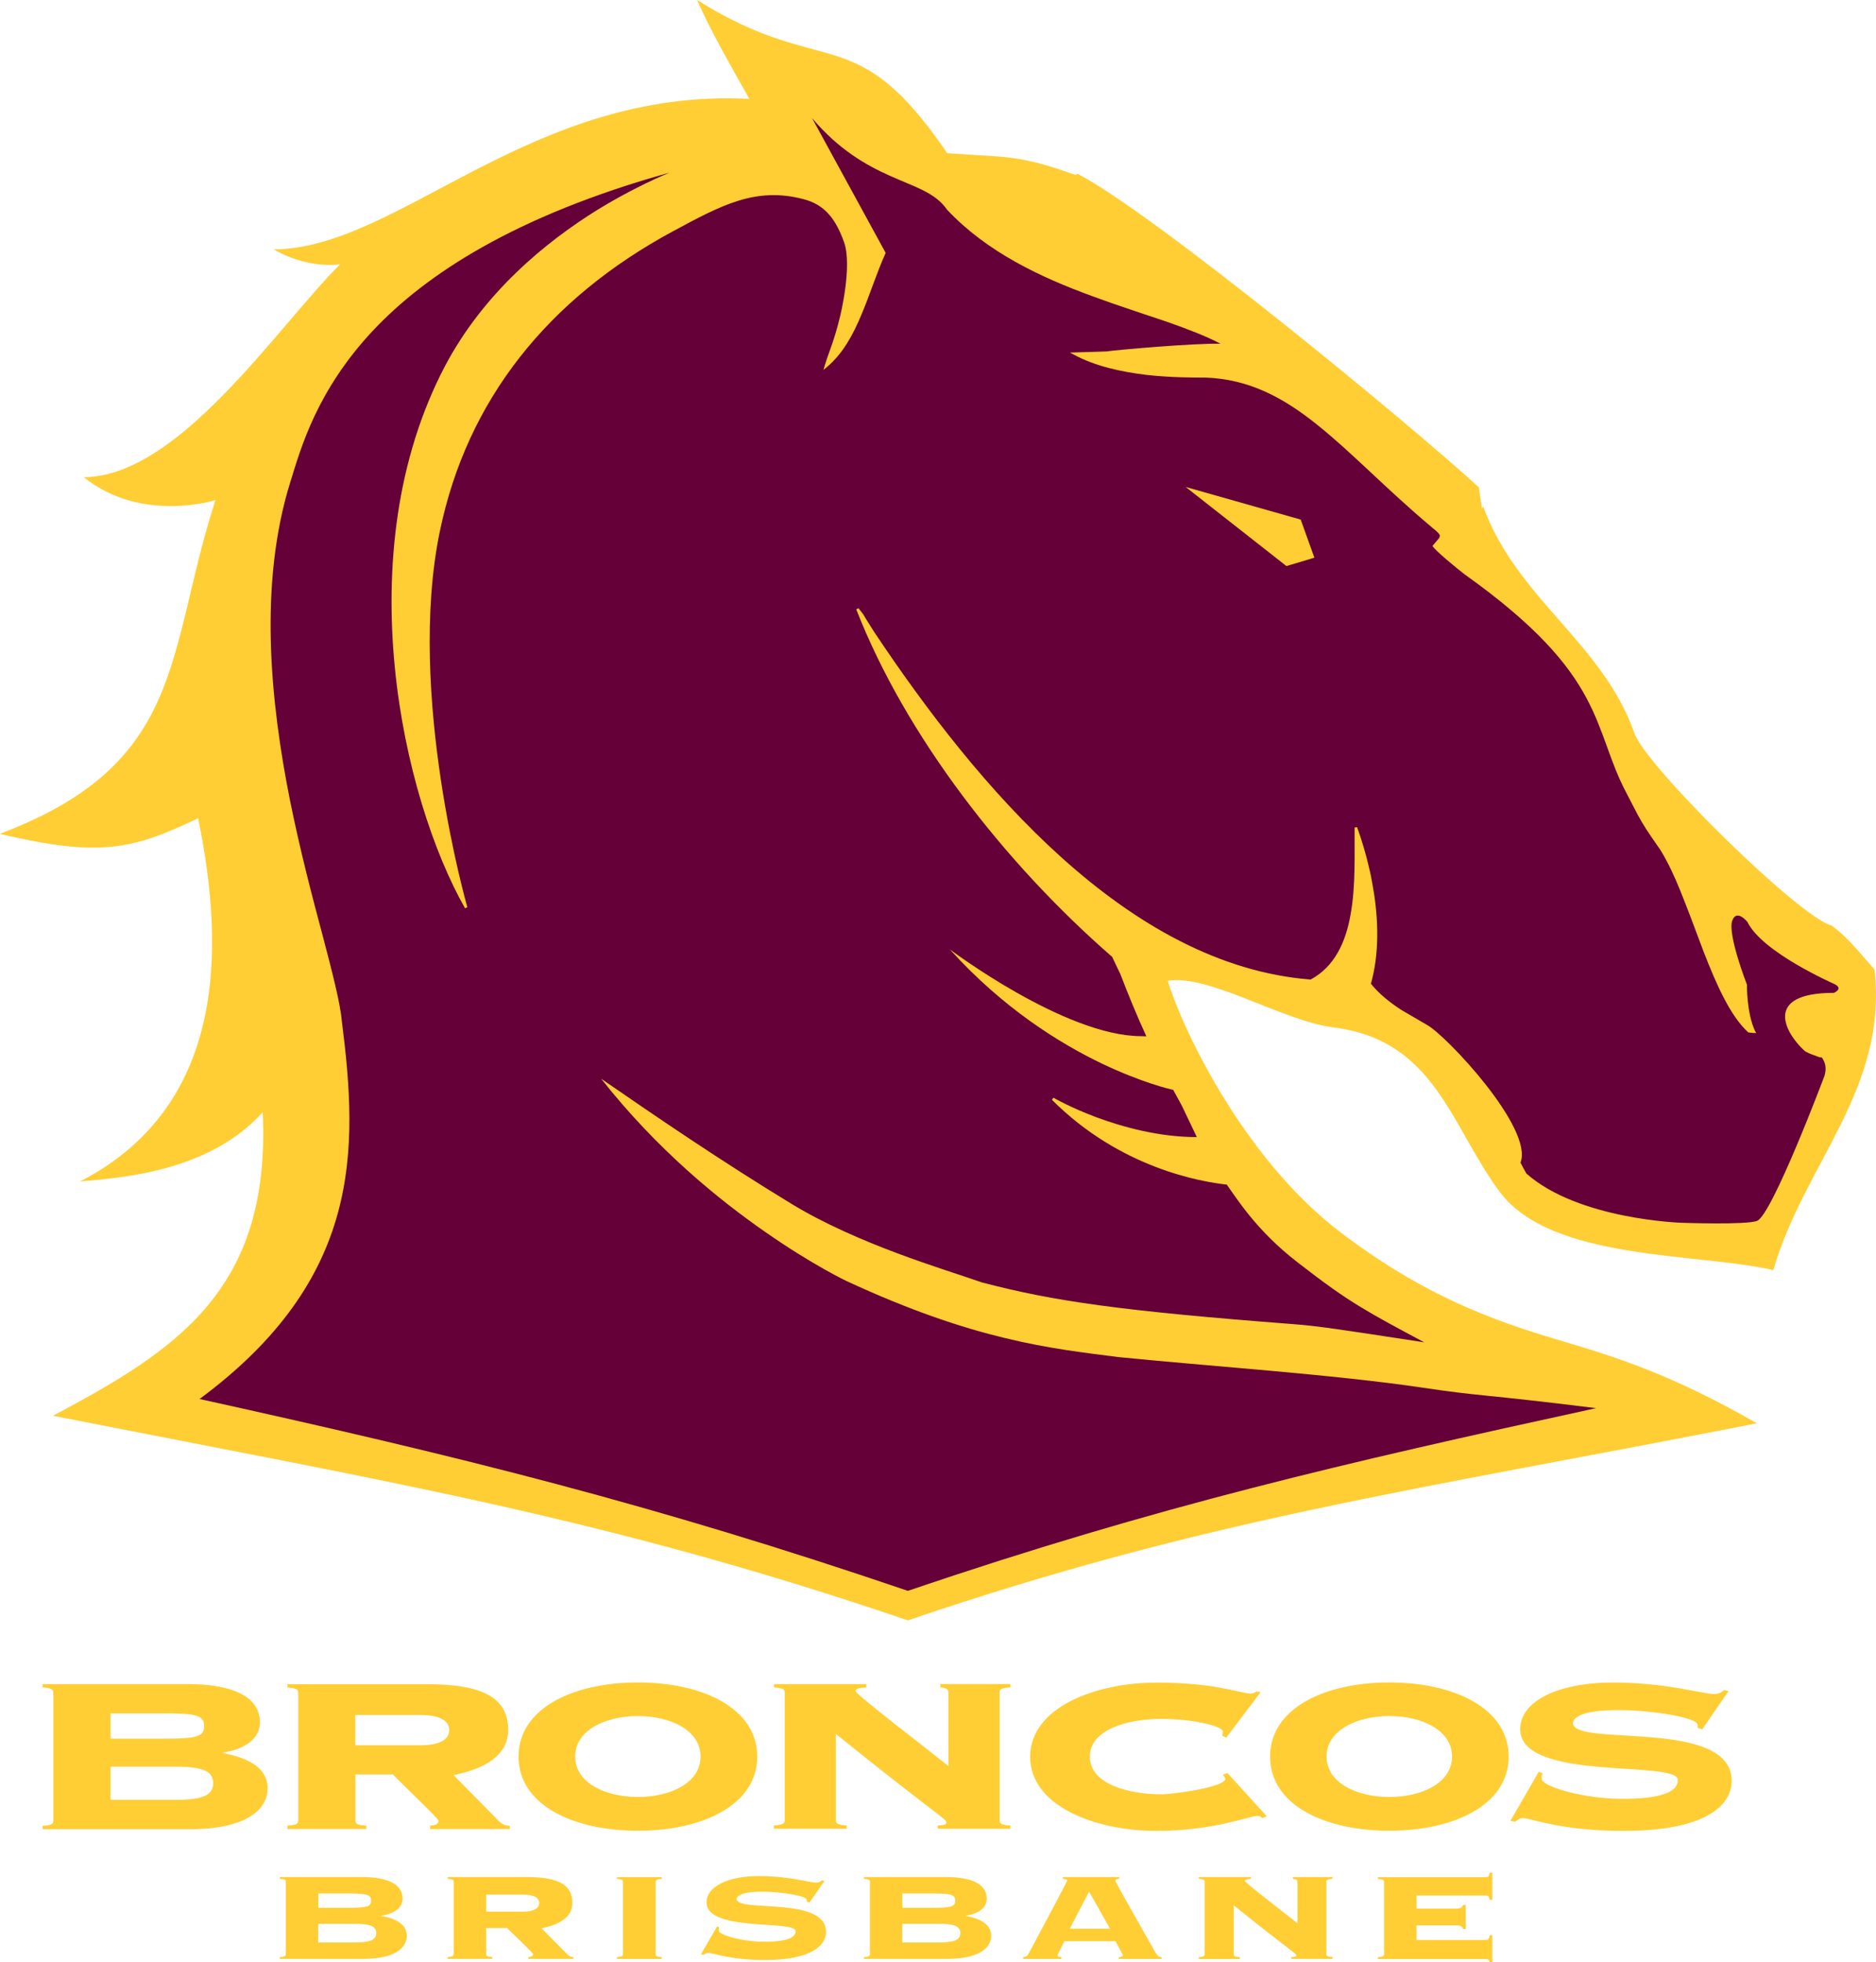 <svg xmlns="http://www.w3.org/2000/svg" width="24.395" height="25.512" viewBox="0 0 24.395 25.512"><g><path d="M22.847 18.504c-.946-.538-1.59-.786-2.364-1.018-.914-.27-1.86-.56-3.052-1.465-1.305-.994-2.09-2.737-2.246-3.27.533-.09 1.494.523 2.155.606 1.324.166 1.524 1.28 2.16 2.135.67.904 2.568.792 3.56 1.02.4-1.384 1.49-2.345 1.316-3.907-.173-.194-.347-.42-.56-.574-.393-.087-2.408-2.06-2.563-2.5-.41-1.17-1.527-1.746-1.965-2.944l-.018.022-.04-.274c-.925-.847-4.225-3.56-5.213-4.073l-.038.01-.247-.084c-.258-.084-.508-.138-.78-.156l-.634-.04C11.11.22 10.733 1.047 9.065 0c.16.375.455.886.68 1.286-2.853-.15-4.562 1.95-6.187 1.956.253.146.573.23.864.194-.824.824-2.092 2.758-3.332 2.768.754.606 1.712.297 1.712.297-.646 1.993-.37 3.423-2.806 4.34 1.29.302 1.707.214 2.58-.203.367 1.773.326 3.763-1.535 4.722.56-.05 1.68-.13 2.375-.9.11 2.32-1.133 3.097-2.727 3.946 4.472.88 7.21 1.33 11.116 2.66 3.91-1.33 6.57-1.683 11.04-2.562z" fill="#FFCE34"/><path d="M15.566 14.783c-.496 0-.963-.13-1.304-.256-.345-.128-.563-.256-.563-.256l-.02.027c.886.888 1.937 1.066 2.274 1.103.07.1.17.25.313.424.147.178.343.382.604.584.348.27.578.435.824.584.23.14.467.266.826.458-1.098-.168-1.38-.212-1.7-.236-2.263-.174-3.116-.298-4.053-.543-.243-.086-.65-.21-1.103-.38-.453-.17-.95-.384-1.373-.642-.92-.56-1.737-1.118-2.474-1.626.727.922 1.528 1.572 2.142 1.998.612.426 1.044.63 1.048.632.834.387 1.5.607 2.066.743.566.137 1.033.19 1.47.246 1.14.115 2.81.227 3.958.398.38.057.56.076.85.106.28.028.656.067 1.404.16-3.293.717-5.695 1.27-8.95 2.375-3.32-1.13-5.793-1.74-9.21-2.494 2.113-1.564 2.064-3.237 1.85-4.912-.02-.236-.123-.63-.252-1.123-.133-.495-.29-1.095-.422-1.747-.26-1.304-.407-2.822.005-4.142.07-.225.155-.52.316-.86.16-.337.392-.714.752-1.1.688-.733 1.844-1.496 3.863-2.06-.227.095-.56.253-.932.48-.677.42-1.484 1.078-1.99 2.038-1.277 2.435-.55 5.617.262 7.046l.03-.014S5.28 9.02 5.72 6.906c.354-1.71 1.41-3.027 3.038-3.903.627-.338 1.07-.576 1.69-.414.288.074.424.272.528.56.11.312-.05.955-.05.957-.08.332-.134.43-.202.647l-.015.056.044-.037c.21-.178.34-.42.45-.684.11-.26.197-.542.314-.8l-.957-1.752c.353.416.703.61 1.004.746.167.075.32.132.448.197.127.065.23.14.303.247.52.554 1.22.88 1.89 1.125.335.124.663.228.962.33.265.093.506.184.705.288-.33-.01-1.39.083-1.482.1l-.477.015.057.03c.275.148.62.222.937.26.316.035.606.035.77.035.564.02 1.01.258 1.456.617.45.36.902.84 1.487 1.33.004.005.103.078.103.107 0 .017-.007.03-.015.04l-.08.094c.02.05.33.304.42.372.933.664 1.345 1.164 1.58 1.603.237.442.3.824.528 1.25l.14.27c.08.147.137.23.255.4.04.054.078.118.114.187.086.158.168.352.247.558.082.206.162.428.243.64.167.428.346.832.577 1.043.004.005.037.006.076.01h.03l-.015-.024c-.112-.236-.106-.604-.106-.604-.004-.01-.258-.665-.19-.836.056-.146.183.005.196.02.098.2.378.4.633.55.256.15.49.254.49.254.122.055.03.105.002.118-.928 0-.634.52-.39.746.028.028.09.05.138.067l.063.024.03.002c.05.065.064.145.036.24-.003.01-.68 1.806-.876 1.885-.135.055-.98.025-.982.025-.002 0-1.34-.04-2.018-.64-.025-.045-.053-.093-.077-.142.174-.447-.973-1.66-1.215-1.79l-.336-.196c-.153-.1-.29-.21-.394-.34.108-.38.104-.83.023-1.276-.012-.073-.026-.147-.045-.223-.042-.185-.096-.366-.158-.537l-.032.006c0 .175.002.365-.002.558s-.017.387-.05.57c-.063.363-.208.68-.52.848-2.376-.186-4.335-2.508-5.676-4.52-.048-.078-.1-.156-.144-.232l-.06-.076-.028.016c.643 1.646 1.927 3.298 3.327 4.517l.108.226c.102.268.213.536.337.807l-.067-.002c-.99 0-2.486-1.127-2.488-1.128.697.77 1.43 1.222 1.98 1.486.518.246.876.33.924.34l.113.207.196.41z" fill="#650038"/><path fill="#FFCE34" d="M16.918 7.303l-.19.056-1.31-1.028 1.496.424.178.495-.174.053z"/><g fill="#FFCE34"><path d="M.693 22.002c0-.032-.014-.057-.14-.064v-.043H2.45c.535 0 .93.144.93.497 0 .216-.2.35-.48.392v.007c.336.065.58.194.58.46 0 .286-.3.53-1.006.53H.554v-.044c.125-.007.14-.03.14-.064v-1.67zm.745.602h.677c.43 0 .54-.02.54-.164 0-.144-.11-.165-.54-.165h-.677v.33zm0 .795h.847c.348 0 .487-.058.487-.217 0-.157-.14-.214-.487-.214h-.847v.43zM4.622 23.67c0 .034.017.06.142.065v.043H3.738v-.043c.123-.007.14-.03.14-.064v-1.668c0-.032-.017-.057-.14-.064v-.043h1.82c.738 0 1.05.187 1.05.594 0 .33-.3.505-.71.588l.586.594c.045.047.09.064.145.064v.043H5.593v-.044c.07-.004.11-.02.11-.064 0-.03-.528-.526-.593-.602h-.488v.6zm0-.98h.837c.294 0 .382-.094.382-.198 0-.103-.088-.196-.383-.196H4.62v.393zM9.847 22.836c0 .627-.706.965-1.552.965s-1.552-.337-1.552-.964c0-.626.706-.964 1.552-.964s1.552.338 1.552.964zm-2.368 0c0 .338.384.526.815.526.434 0 .816-.188.816-.526 0-.336-.382-.526-.815-.526-.432 0-.816.19-.816.526zM10.205 22.002c0-.032-.014-.057-.14-.064v-.043h1.2v.043c-.114.004-.14.024-.14.047 0 .04.86.698 1.208.974v-.957c0-.043-.037-.06-.104-.064v-.044h.91v.043c-.126.007-.14.03-.14.063v1.67c0 .032.014.057.14.063v.043h-.946v-.044c.092 0 .114-.015.114-.04 0-.046-.125-.092-1.438-1.15v1.126c0 .033.017.058.14.064v.043h-.945v-.044c.125-.007.14-.03.14-.064v-1.67zM15.943 22.59l-.05-.025c.004-.014.008-.03.008-.054 0-.07-.382-.164-.804-.164-.403 0-.925.126-.925.49 0 .366.522.49.926.49.175 0 .835-.096.835-.2 0-.02-.02-.034-.03-.053l.057-.025.512.563-.06.026c-.016-.025-.035-.028-.068-.028-.103 0-.563.193-1.305.193-.795 0-1.643-.322-1.643-.964 0-.64.848-.964 1.643-.964.397 0 .682.037.88.077.194.037.294.066.343.066.03 0 .057-.01.075-.03l.056.012-.447.59zM19.618 22.836c0 .627-.706.965-1.552.965-.845 0-1.55-.337-1.55-.964 0-.626.705-.964 1.55-.964.846 0 1.552.338 1.552.964zm-2.368 0c0 .338.385.526.816.526.434 0 .816-.188.816-.526 0-.336-.383-.526-.816-.526-.43 0-.816.19-.816.526zM20.008 23.033l.05.02c-.01.017-.01.042-.01.073 0 .097.532.26 1.05.26.496 0 .72-.087.72-.245 0-.264-2.05.03-2.05-.66 0-.36.48-.607 1.21-.607.68 0 1.174.15 1.31.15.063 0 .098-.024.133-.053l.056.015-.342.497-.06-.02v-.04c0-.09-.57-.19-1.036-.19-.434 0-.584.085-.584.168 0 .318 2.063-.072 2.063.752 0 .31-.324.65-1.404.65-.83 0-1.2-.166-1.313-.166-.04 0-.07.024-.1.047l-.06-.012.368-.637zM3.717 24.463c0-.02-.01-.033-.078-.037v-.023h1.07c.304 0 .526.08.526.28 0 .123-.113.197-.272.222v.004c.19.035.327.11.327.258 0 .163-.167.3-.565.3H3.64v-.023c.067-.004.077-.02.077-.037v-.945zm.422.34h.382c.242 0 .305-.012.305-.093s-.063-.094-.305-.094H4.14v.187zm0 .45h.478c.196 0 .275-.032.275-.122 0-.088-.08-.12-.275-.12h-.48v.243zM6.322 25.406c0 .02.008.033.078.037v.024h-.58v-.024c.07-.004.08-.02.08-.037v-.943c0-.02-.01-.033-.08-.037v-.023h1.03c.417 0 .593.104.593.336 0 .186-.168.284-.402.33l.335.337c.023.027.05.037.08.037v.024H6.87v-.024c.04-.002.063-.013.063-.037 0-.02-.3-.297-.337-.34h-.274v.34zm0-.553h.473c.165 0 .217-.054.217-.112 0-.06-.052-.11-.217-.11h-.473v.223zM8.023 25.468v-.024c.07-.004.078-.02.078-.037v-.943c0-.02-.007-.033-.077-.037v-.023h.58v.023c-.07.004-.078.02-.078.037v.943c0 .02.008.033.078.037v.024h-.58zM9.322 25.046l.03.01c-.006.01-.006.025-.006.043 0 .054.3.145.592.145.283 0 .408-.048.408-.137 0-.15-1.158.016-1.158-.375 0-.202.27-.342.683-.342.388 0 .667.086.743.086.034 0 .057-.015.074-.03l.033.007-.195.282-.033-.013V24.7c0-.05-.32-.107-.587-.107-.243 0-.327.05-.327.095 0 .18 1.162-.04 1.162.427 0 .174-.182.366-.793.366-.47 0-.676-.093-.742-.093-.02 0-.04.015-.057.026l-.034-.006.208-.36zM11.313 24.463c0-.02-.008-.033-.078-.037v-.023h1.07c.305 0 .526.08.526.28 0 .123-.11.197-.268.222v.004c.188.035.326.11.326.258 0 .163-.17.3-.57.3h-1.084v-.023c.07-.004.078-.02.078-.037v-.945zm.42.34h.384c.242 0 .305-.012.305-.093s-.063-.094-.305-.094h-.383v.187zm0 .45h.48c.196 0 .275-.032.275-.122 0-.088-.08-.12-.275-.12h-.48v.243zM13.842 25.236c-.073.148-.09.174-.09.187s.012.02.05.02v.025h-.497v-.024c.04-.006.057-.015.072-.048.025-.045.502-.937.502-.95 0-.014-.033-.017-.058-.02v-.023h.733v.023c-.03.003-.05.006-.05.026 0 .017.346.622.52.93.03.05.047.062.08.062v.024h-.555v-.024c.04-.002.053-.013.053-.024 0-.01-.085-.156-.096-.183h-.665zm.07-.162h.522l-.272-.482-.25.482zM15.666 24.463c0-.02-.008-.033-.077-.037v-.023h.678v.023c-.064.003-.08.015-.08.026 0 .023.488.396.685.552v-.54c0-.025-.022-.035-.06-.038v-.023h.516v.023c-.073.004-.08.02-.08.037v.943c0 .02.007.033.08.037v.024h-.536v-.024c.05 0 .066-.008.066-.022 0-.025-.072-.052-.814-.65v.637c0 .02.008.033.078.037v.024h-.534v-.024c.07-.004.077-.02.077-.037v-.944zM19.06 25.078h-.033c-.01-.026-.028-.047-.083-.047h-.524v.19h.902c.03 0 .04-.01.05-.062h.033v.353h-.032c-.01-.034-.02-.043-.05-.043h-1.405v-.024c.07-.004.08-.02.08-.037v-.943c0-.02-.01-.033-.08-.037v-.023h1.404c.03 0 .04-.01.05-.058h.033v.353h-.032c-.01-.046-.02-.057-.05-.057h-.903v.17h.523c.055 0 .074-.02.083-.047h.033v.315z"/></g></g></svg>
